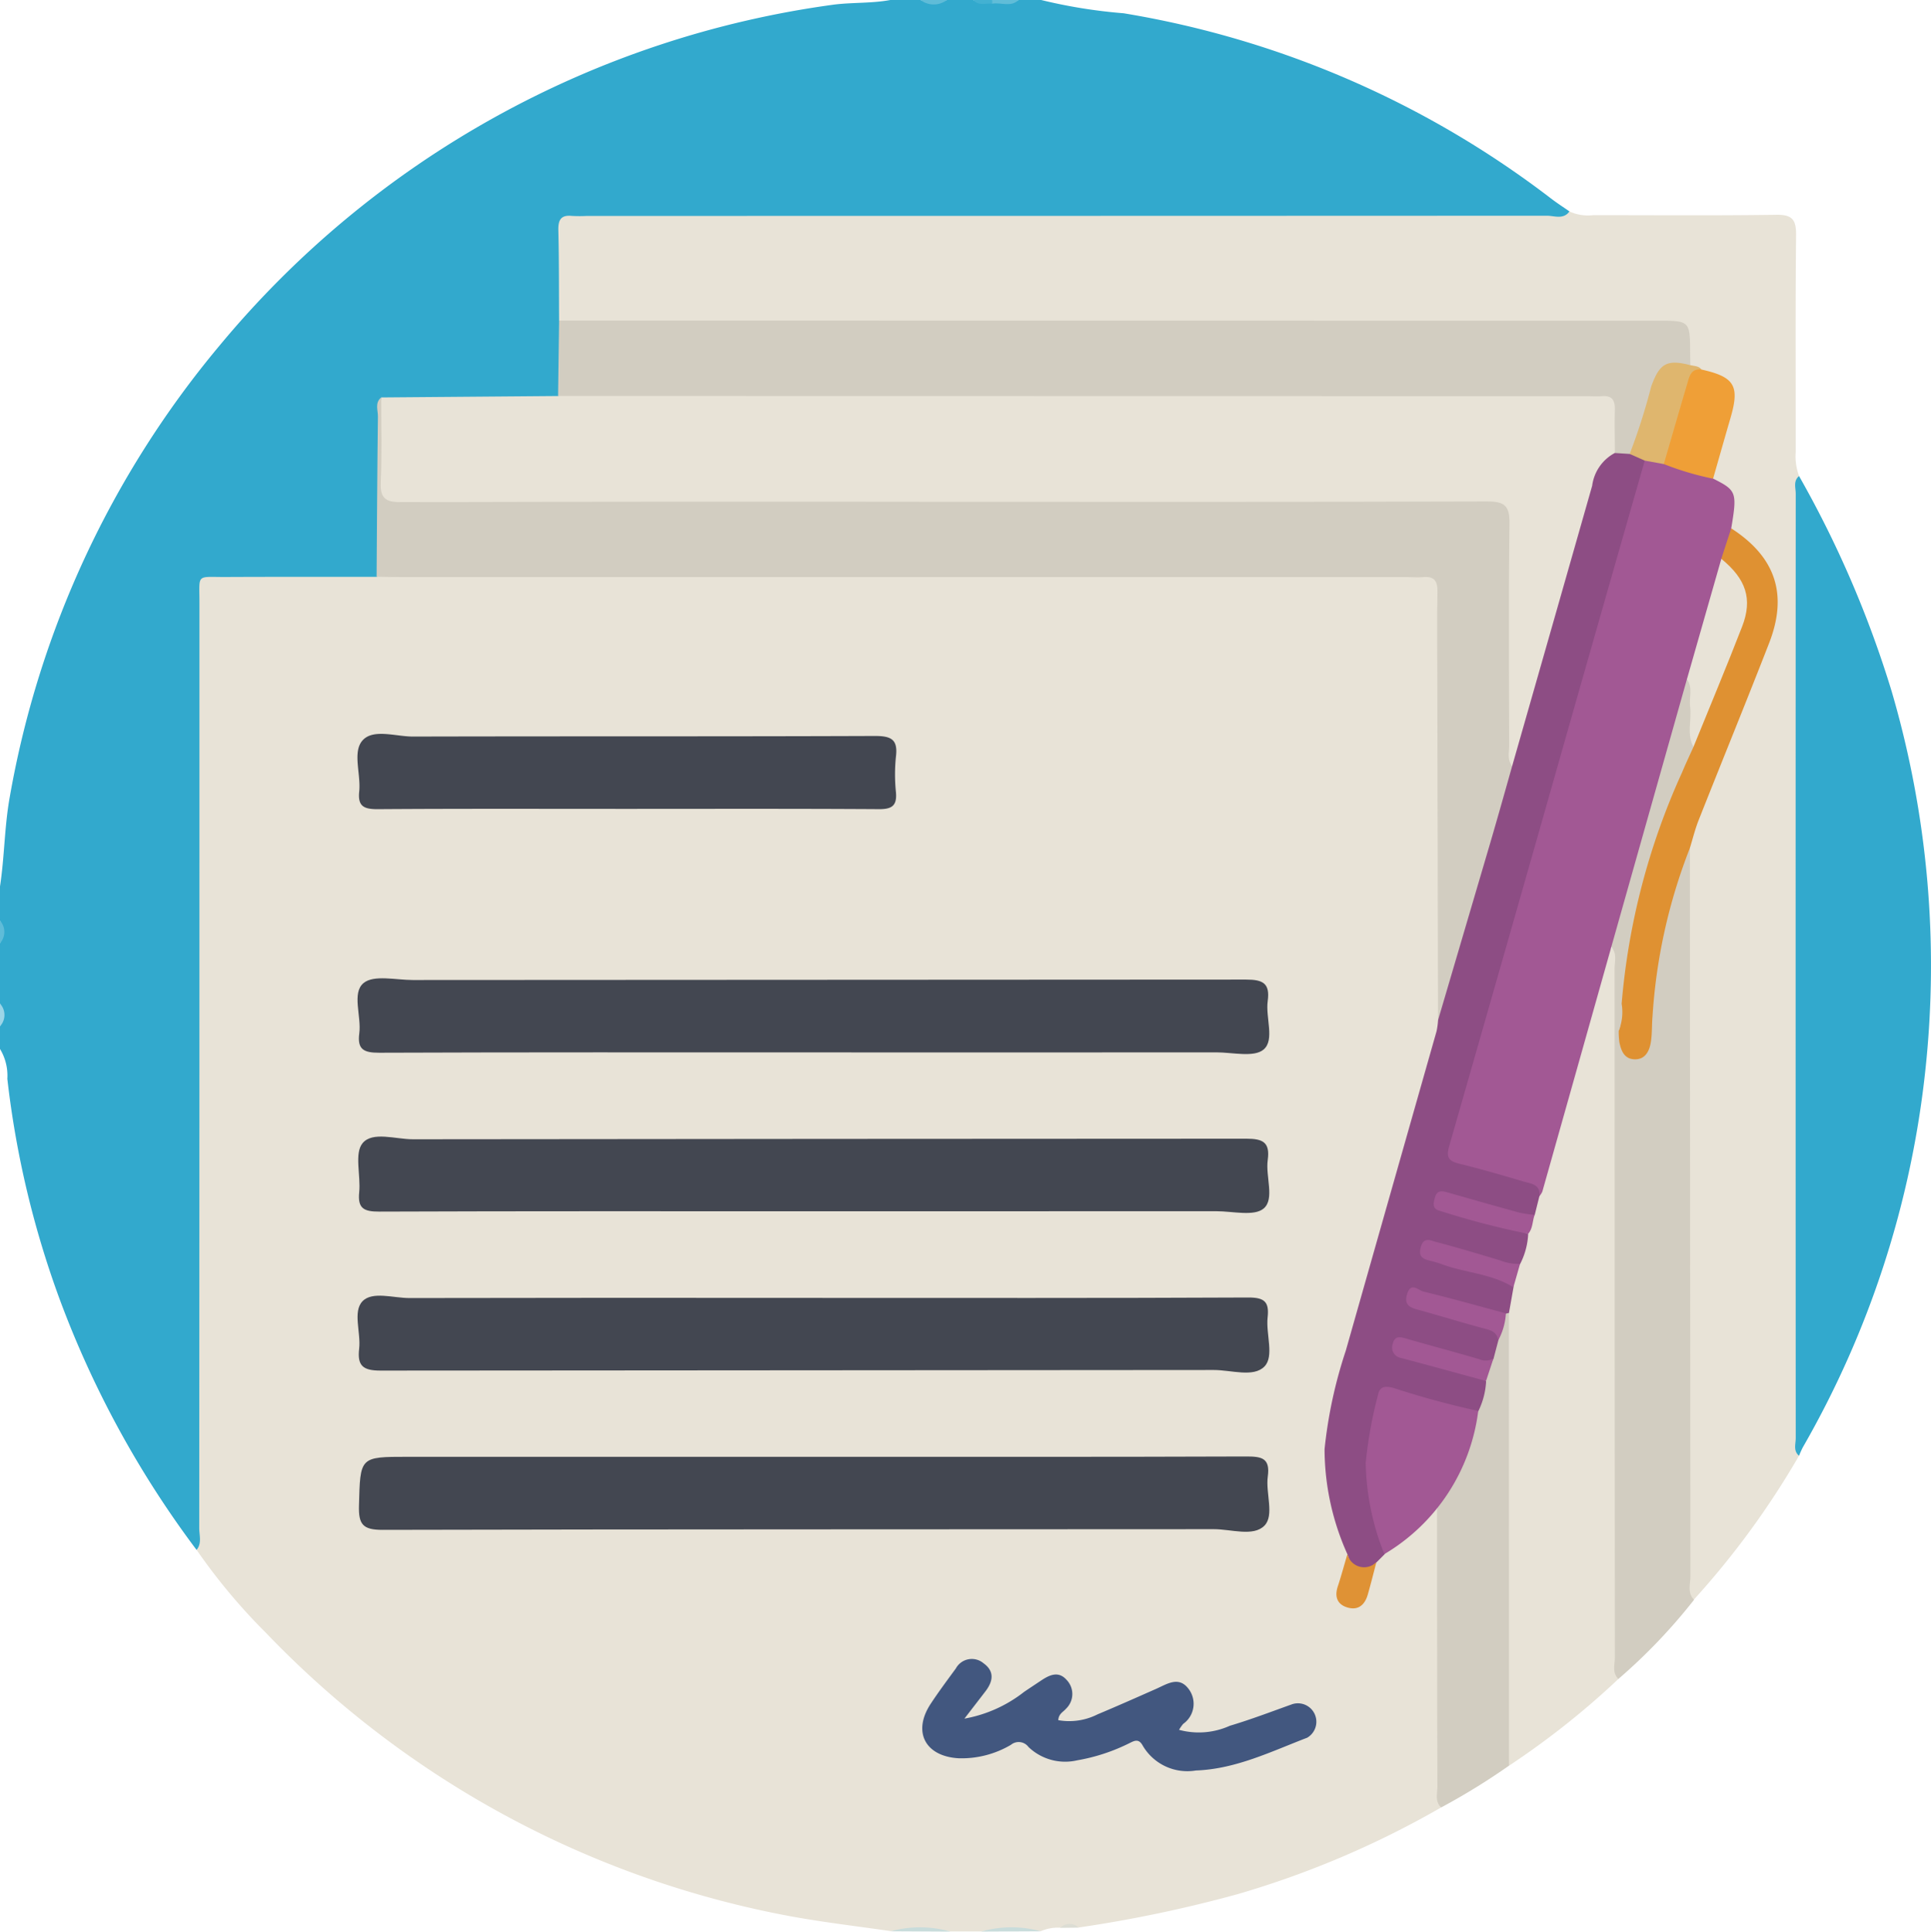 <svg xmlns="http://www.w3.org/2000/svg" width="104.655" height="104.676" viewBox="0 0 104.655 104.676"><g transform="translate(-1872 -387)"><path d="M1882.652,470.99a53.688,53.688,0,0,1-7.409-13.557,51.382,51.382,0,0,1-2.845-11.971,2.79,2.79,0,0,0-.4-1.621v-1.227a1.563,1.563,0,0,0,0-1.227v-3.271a1.563,1.563,0,0,0,0-1.227v-1.84c.247-1.605.24-3.234.528-4.841a52.145,52.145,0,0,1,11.362-24.468,52.387,52.387,0,0,1,33.34-18.494c1-.121,2.024-.06,3.024-.246h1.636a2.092,2.092,0,0,0,1.431,0h1.431c.337.214.71.056,1.063.105.463-.05.94.108,1.39-.105h1.227a28.318,28.318,0,0,0,4.469.719,52,52,0,0,1,23.162,10.037c.323.247.665.469,1,.7-.093.516-.533.452-.88.5a10.888,10.888,0,0,1-1.427.028h-50.219c-1.942,0-1.936,0-1.945,1.982-.005,1.122.038,2.245-.026,3.367-.068,1.389.275,2.8-.24,4.166a2.216,2.216,0,0,1-1.467.288c-2.172.011-4.345,0-6.518.007a2.654,2.654,0,0,0-1.3.166c-.383.3-.3.727-.309,1.127-.028,2.27.041,4.54.028,6.811a2.1,2.1,0,0,1-.3,1.459,2.559,2.559,0,0,1-1.488.251c-2.078.009-4.157,0-6.235.005-1.517,0-1.565.046-1.568,1.531-.007,3.339,0,6.678,0,10.017q0,19.573-.016,39.147C1883.153,469.888,1883.446,470.622,1882.652,470.99Z" transform="translate(0 0)" fill="#32a9cd"/><path d="M2136.14,387c-.427.409-.953.116-1.426.2-.07-.042-.094-.086-.073-.131s.044-.068.067-.068Z" transform="translate(-208.935 0)" fill="#60bdd8"/><path d="M2117.431,387a1.18,1.18,0,0,1-1.431,0Z" transform="translate(-194.111 0)" fill="#5fbcd8"/><path d="M1872,653a.9.9,0,0,1,0,1.227Z" transform="translate(0 -211.612)" fill="#9cd5e7"/><path d="M1872,631a.92.92,0,0,1,0,1.227Z" transform="translate(0 -194.111)" fill="#5fbcd8"/><path d="M2131.022,387q0,.1.006.2c-.348-.04-.739.14-1.028-.2Z" transform="translate(-205.248 0)" fill="#43b1d2"/><path d="M1924.1,591.354c.295-.361.143-.787.143-1.178q.014-25.078.011-50.156c0-1.592-.193-1.381,1.432-1.388,2.724-.013,5.448-.006,8.172-.008a3.133,3.133,0,0,1,1.981-.307q22.384-.01,44.767,0c3.1,0,6.2-.01,9.3,0,1.542.007,1.772.23,1.77,1.792-.01,7.393.059,14.786-.039,22.176a4.826,4.826,0,0,1-.253,1.6q-2.566,9.092-5.156,18.177a12.263,12.263,0,0,0,.277,8.772,1.905,1.905,0,0,1,.144.592,7.55,7.55,0,0,1-.386,1.755c-.065.374-.146.78.337.916.465.131.664-.21.778-.587a12.237,12.237,0,0,1,.5-1.527,1.969,1.969,0,0,1,.5-.562c.762-.624,1.509-1.263,2.218-1.949.286-.277.692-.736.988.043a20.467,20.467,0,0,1,.083,3.157c.012,3.739,0,7.479.008,11.219a6.1,6.1,0,0,1-.119,1.417,50.264,50.264,0,0,1-11.023,4.7,71.593,71.593,0,0,1-8.624,1.809,1.214,1.214,0,0,0-1,.012,2.329,2.329,0,0,0-1.05.186,12.349,12.349,0,0,0-3.238.016h-1.66a12.366,12.366,0,0,0-3.239-.017c-1.8-.262-3.615-.473-5.407-.8a52.659,52.659,0,0,1-28.449-15.356A32.291,32.291,0,0,1,1924.1,591.354Z" transform="translate(-41.445 -120.364)" fill="#e8e3d7"/><path d="M2020.032,448.963c-.01-1.634,0-3.27-.04-4.9-.013-.561.144-.838.743-.773a7.609,7.609,0,0,0,.817,0q26.009,0,52.018-.011c.407,0,.89.222,1.224-.231a2.41,2.41,0,0,0,1.293.2c3.305,0,6.61.028,9.914-.02.87-.013,1.082.269,1.074,1.1-.04,3.917-.016,7.835-.02,11.753a3.061,3.061,0,0,0,.181,1.3q.385,26.546,0,53.093a45.356,45.356,0,0,1-5.7,7.8c-.467-.055-.454-.444-.5-.762a8.874,8.874,0,0,1-.037-1.324q0-17.9,0-35.808c0-.816.061-1.631.048-2.445a4.9,4.9,0,0,1,.482-1.965c1.292-3.259,2.648-6.493,3.881-9.774a4.373,4.373,0,0,0-1.332-5.331,2.406,2.406,0,0,1-.577-.57.568.568,0,0,1-.09-.386,2.084,2.084,0,0,0-.915-2.355,10.346,10.346,0,0,1,.7-3.169c.462-1.8.387-1.983-1.364-2.617-.277-.122-.565-.229-.689-.545-.366-1.93-.366-1.93-2.433-1.93q-28.355,0-56.71-.008C2021.331,449.292,2020.619,449.466,2020.032,448.963Z" transform="translate(-117.732 -44.589)" fill="#e8e3d7"/><path d="M2348.047,566.26c-.322-.268-.179-.635-.179-.955q-.011-25.591,0-51.182c0-.32-.143-.687.18-.955a57.516,57.516,0,0,1,5.021,11.671,52.879,52.879,0,0,1,1.83,20.473,52.09,52.09,0,0,1-6.645,20.487A4.872,4.872,0,0,0,2348.047,566.26Z" transform="translate(-378.544 -100.37)" fill="#32a9cd"/><path d="M2276.582,677.871a44.108,44.108,0,0,1-5.928,4.7c-.465-.517-.325-1.157-.323-1.752.015-7.505-.063-15.011.039-22.515a5.854,5.854,0,0,1,.269-1.574c.154-.452.241-.925.4-1.377a11,11,0,0,0,.469-1.581c.112-.384.2-.776.318-1.157.111-.345.219-.69.313-1.039,1.118-4.156,2.329-8.285,3.526-12.417.109-.375.063-1.007.789-.882a1.7,1.7,0,0,1,.228,1.079c.061,12.4.026,24.8.039,37.2A5.147,5.147,0,0,1,2276.582,677.871Z" transform="translate(-316.87 -199.885)" fill="#e8e3d7"/><path d="M2298.87,621.04c-.348-.339-.192-.772-.193-1.161q-.012-18.663-.014-37.326c0-.391.146-.821-.173-1.172-.289-.31-.128-.644-.032-.958,1.261-4.126,2.275-8.322,3.523-12.451.131-.433.132-.968.7-1.149.44.3.354.768.377,1.194.044.808-.052,1.619.034,2.427a9.508,9.508,0,0,1-.834,2.283,39.76,39.76,0,0,0-2.981,11.692,3.907,3.907,0,0,0-.112,1.439c.007.067.007.135.016.2.051.4.042.928.57.925.557,0,.654-.547.656-.983a29.906,29.906,0,0,1,.647-5.23,26.326,26.326,0,0,1,1.09-4.011c.106-.3.162-.682.6-.73q.01,19.727.028,39.454c0,.422-.174.891.2,1.264A30.538,30.538,0,0,1,2298.87,621.04Z" transform="translate(-339.157 -143.055)" fill="#d2cdc1"/><path d="M2256.485,734.811q0,12.273.007,24.546a36.286,36.286,0,0,1-3.674,2.264c-.361-.331-.2-.766-.206-1.153q-.021-7.53-.018-15.06c-.188-.284-.032-.533.112-.752a16.79,16.79,0,0,0,1.9-4.587,11.239,11.239,0,0,0,.446-1.566c.112-.426.291-.833.372-1.268.08-.335.187-.662.291-.99a12.82,12.82,0,0,1,.5-1.4A.231.231,0,0,1,2256.485,734.811Z" transform="translate(-302.708 -276.674)" fill="#d2cdc1"/><path d="M2132.058,898.049a5.982,5.982,0,0,1,3.239-.016Z" transform="translate(-206.886 -406.374)" fill="#c8dcdb"/><path d="M2108.1,898.033a5.986,5.986,0,0,1,3.239.017Z" transform="translate(-187.826 -406.374)" fill="#c8dcdb"/><path d="M2153.031,897.108a.7.7,0,0,1,1-.012Z" transform="translate(-223.57 -405.635)" fill="#dcddd4"/><path d="M1972.526,490.741l9.588-.078a2.585,2.585,0,0,1,1.769-.321q20.232-.009,40.464,0,6.591,0,13.181,0c2.06,0,2.211.158,2.183,2.2a5.539,5.539,0,0,1-.058.915c-2.328,3.736-2.653,8.146-4.073,12.19-.484,1.378-.785,2.818-1.234,4.21-.111.344-.042.981-.762.788a2.672,2.672,0,0,1-.259-1.587c-.008-3.541,0-7.081-.005-10.622,0-1.672-.026-1.7-1.719-1.7q-28.343,0-56.686,0c-2.5,0-2.514,0-2.487-2.437A19.547,19.547,0,0,1,1972.526,490.741Z" transform="translate(-79.868 -82.203)" fill="#e8e3d7"/><path d="M1972.07,492.339c0,1.533.046,3.068-.023,4.6-.039.873.269,1.076,1.1,1.073q15.024-.039,30.049-.017c9.607,0,19.215.012,28.822-.02.922,0,1.218.22,1.205,1.182-.054,4.019-.026,8.04-.017,12.06,0,.362-.119.754.155,1.082.276.436.062.859-.061,1.268-1.138,3.764-2.165,7.56-3.272,11.333-.127.432-.111.974-.68,1.156q-.019-9.4-.038-18.807c0-1.465-.018-2.931.008-4.4.01-.567-.182-.827-.765-.774-.27.025-.545,0-.817,0h-54.483c-.477,0-.954-.014-1.431-.021.021-2.891.034-5.783.071-8.674C1971.9,493.038,1971.714,492.636,1972.07,492.339Z" transform="translate(-79.412 -83.801)" fill="#d2cdc1"/><path d="M2077.2,479.146c0-.783-.021-1.566,0-2.348.014-.508-.151-.777-.7-.732-.271.022-.544,0-.817,0l-55.757-.01q.027-2.043.055-4.086l59.527.007c1.767,0,1.767,0,1.774,1.792,0,.2.006.408.01.612-1.434.03-1.925.974-2.165,2.194-.124.631-.357,1.236-.526,1.857-.1.359-.208.726-.617.875A.76.76,0,0,1,2077.2,479.146Z" transform="translate(-117.68 -67.598)" fill="#d2cdc1"/><path d="M2238.761,507.06l.81.051c.4-.031.787-.02.949.454a46.246,46.246,0,0,1-1.618,6.1c-2.878,10.034-5.7,20.085-8.572,30.12-.389,1.36-.378,1.369.956,1.762.913.269,1.834.513,2.743.8.473.147.939.338.644,1q-.125.5-.251,1.006c-.565.42-1.116.077-1.656-.057-1.108-.274-2.184-.679-3.456-.918.227.69.727.665,1.1.8a21.093,21.093,0,0,1,3.658,1.206,3.968,3.968,0,0,1-.439,1.63c-.369.339-.768.167-1.156.059-.951-.265-1.9-.549-2.849-.8-.311-.083-.62-.309-1-.077.109.467.527.469.855.576.971.317,1.98.506,2.945.837.34.116.852.1.846.677q-.122.689-.245,1.377c-.053.01-.106.021-.159.034-.582.356-1.119.006-1.663-.12-1.1-.256-2.164-.7-3.358-.863.048.55.41.545.668.617,1.046.291,2.074.642,3.125.918.43.113,1,.194.811.907q-.13.49-.258.98c-.259.51-.692.341-1.07.239-.982-.267-1.968-.517-2.945-.8a1.627,1.627,0,0,0-1.025-.137c.054.472.44.483.726.573.938.3,1.888.553,2.834.823a1.951,1.951,0,0,1,1.077.532,4.165,4.165,0,0,1-.425,1.625c-.417.331-.852.125-1.265.012-.95-.259-1.9-.514-2.832-.843-.711-.251-1.039-.017-1.23.713a11.118,11.118,0,0,0,.11,6.619c.135.391.437.8.132,1.255l-.43.43c-.875.8-1.21.7-1.573-.43a13.927,13.927,0,0,1-1.243-5.7,24.927,24.927,0,0,1,1.15-5.338q2.459-8.659,4.921-17.317a4.132,4.132,0,0,0,.081-.6q1.411-4.789,2.821-9.579c.407-1.39.8-2.785,1.192-4.178q2.174-7.6,4.339-15.2A2.356,2.356,0,0,1,2238.761,507.06Z" transform="translate(-279.244 -95.512)" fill="#8d4d84"/><path d="M1991.85,773.041c7.8,0,15.6.012,23.4-.017.835,0,1.278.1,1.144,1.084-.124.9.366,2.1-.179,2.662-.6.615-1.8.193-2.743.194-15.02.014-30.041,0-45.061.037-1.066,0-1.3-.3-1.273-1.306.071-2.652.023-2.653,2.642-2.653Z" transform="translate(-75.683 -307.096)" fill="#434751"/><path d="M1991.438,650.306c-7.834,0-15.668-.012-23.5.018-.818,0-1.2-.162-1.081-1.047.124-.933-.418-2.187.23-2.728.552-.461,1.756-.165,2.672-.166q22.582-.007,45.164-.023c.911,0,1.3.2,1.169,1.161-.125.9.389,2.106-.22,2.627-.52.445-1.685.155-2.565.156Q2002.372,650.312,1991.438,650.306Z" transform="translate(-75.385 -206.275)" fill="#434751"/><path d="M1991.581,692.285c-7.834,0-15.669-.012-23.5.018-.816,0-1.178-.155-1.087-1.044.094-.907-.275-2.111.184-2.665.54-.651,1.787-.21,2.722-.211q22.583-.024,45.167-.031c.9,0,1.3.186,1.168,1.153-.126.9.387,2.108-.217,2.627-.517.444-1.686.149-2.566.15Q2002.514,692.289,1991.581,692.285Z" transform="translate(-75.527 -239.645)" fill="#434751"/><path d="M1991.575,730.533c7.834,0,15.669.016,23.5-.022.873,0,1.129.241,1.037,1.077-.1.906.369,2.106-.171,2.661-.592.609-1.8.19-2.743.191q-22.584.02-45.168.032c-.958,0-1.263-.268-1.155-1.19.1-.871-.356-2,.177-2.563s1.676-.177,2.548-.178Q1980.589,730.52,1991.575,730.533Z" transform="translate(-75.41 -273.198)" fill="#434751"/><path d="M1981.316,585.567c-4.5,0-8.991-.015-13.486.016-.738,0-1.07-.16-.987-.956.1-.941-.378-2.144.182-2.771.579-.648,1.8-.206,2.735-.208,8.344-.021,16.688,0,25.031-.032.873,0,1.256.177,1.142,1.113a9.428,9.428,0,0,0,0,1.938c.063.728-.216.919-.923.915C1990.443,585.553,1985.88,585.567,1981.316,585.567Z" transform="translate(-75.375 -154.733)" fill="#434751"/><path d="M2118.752,829.937a7.314,7.314,0,0,0,3.229-1.446c.309-.211.623-.416.934-.624.452-.3.933-.527,1.372-.033a1.1,1.1,0,0,1-.03,1.566c-.146.175-.4.271-.417.62a3.4,3.4,0,0,0,2.127-.315c1.066-.447,2.123-.916,3.18-1.384.588-.26,1.216-.7,1.746-.007a1.332,1.332,0,0,1-.285,1.908,2.5,2.5,0,0,0-.224.321,4.083,4.083,0,0,0,2.754-.22c1.139-.339,2.252-.765,3.373-1.166a1,1,0,0,1,.817,1.814c-1.962.752-3.877,1.7-6.033,1.776a2.8,2.8,0,0,1-2.876-1.343c-.228-.425-.48-.255-.751-.125a10.188,10.188,0,0,1-2.8.916,2.874,2.874,0,0,1-2.644-.722.66.66,0,0,0-.95-.118,5.261,5.261,0,0,1-2.826.73c-1.824-.1-2.523-1.434-1.524-2.952.43-.654.9-1.282,1.362-1.913a.985.985,0,0,1,1.506-.281c.6.432.513.974.108,1.507C2119.553,828.9,2119.2,829.353,2118.752,829.937Z" transform="translate(-194.483 -349.802)" fill="#42577f"/><path d="M2235.005,763.636a13.846,13.846,0,0,1-1.012-4.934,23.413,23.413,0,0,1,.664-3.684c.094-.481.391-.5.835-.388a46.752,46.752,0,0,0,4.6,1.249,10.542,10.542,0,0,1-5.084,7.756Z" transform="translate(-287.975 -292.418)" fill="#a25894"/><path d="M2226.844,798.9a.931.931,0,0,0,1.573.43c-.154.585-.3,1.172-.466,1.753s-.533.89-1.133.7c-.543-.175-.673-.6-.494-1.137C2226.515,800.066,2226.673,799.48,2226.844,798.9Z" transform="translate(-281.818 -327.68)" fill="#df9235"/><path d="M2260.753,548.374c.078-.648-.451-.677-.849-.795-1.17-.344-2.342-.687-3.527-.976-.574-.14-.666-.388-.511-.931q3.21-11.194,6.389-22.4,2.1-7.384,4.214-14.767c.351-.288.712-.066,1.07-.026.865.366,1.89.316,2.632,1.005,1.273.639,1.31.741.985,2.693.153.649-.2,1.208-.317,1.81-.5,1.818-1.021,3.629-1.547,5.439-.1.35-.153.737-.538.926l-4.1,14.518q-1.866,6.627-3.737,13.253A.96.96,0,0,1,2260.753,548.374Z" transform="translate(-305.326 -96.55)" fill="#a25894"/><path d="M2306.636,528.686q.268-.825.538-1.65c2.394,1.544,3.085,3.568,2.051,6.224-1.246,3.2-2.546,6.377-3.81,9.57-.2.5-.328,1.032-.489,1.549a30.142,30.142,0,0,0-2.018,9.095c-.043.474-.016.957-.094,1.423-.083.492-.321.947-.914.911-.532-.033-.7-.477-.789-.931a4.472,4.472,0,0,1-.036-.61c.222-.469-.031-.991.159-1.464a37.777,37.777,0,0,1,3.281-12.555c.191-.461.407-.912.612-1.368a3.206,3.206,0,0,1,.329-1.467c.626-1.536,1.2-3.092,1.859-4.615a2.977,2.977,0,0,0-.4-3.571A1.764,1.764,0,0,1,2306.636,528.686Z" transform="translate(-341.345 -111.404)" fill="#df9132"/><path d="M2315.33,490.509a15.836,15.836,0,0,1-2.671-.793,1.722,1.722,0,0,1,.1-1.279c.312-1.07.579-2.154.941-3.209.16-.467.361-.92,1.009-.632,1.786.4,2.071.881,1.568,2.612C2315.957,488.307,2315.645,489.409,2315.33,490.509Z" transform="translate(-350.485 -77.569)" fill="#ef9f37"/><path d="M2307.886,483.49c-.569-.076-.658.362-.771.745-.432,1.457-.852,2.917-1.277,4.376l-1.031-.187-.817-.362a33.1,33.1,0,0,0,1.163-3.65c.46-1.261.835-1.487,2.122-1.163C2307.488,483.305,2307.73,483.287,2307.886,483.49Z" transform="translate(-343.664 -76.463)" fill="#dfb66e"/><path d="M2257.155,705.058a44.772,44.772,0,0,1-4.781-1.246c-.433-.1-.355-.42-.27-.727.117-.423.409-.35.72-.261,1.3.37,2.591.739,3.891,1.094a5.833,5.833,0,0,0,.795.108C2257.38,704.366,2257.415,704.763,2257.155,705.058Z" transform="translate(-302.333 -251.195)" fill="#a25894"/><path d="M2253.476,718.2c-1.2-.752-2.631-.777-3.916-1.263a5.38,5.38,0,0,0-.582-.17c-.4-.1-.672-.214-.515-.76s.52-.345.787-.274c1.173.31,2.337.658,3.5,1.007a2.693,2.693,0,0,0,1.088.193Z" transform="translate(-299.455 -261.441)" fill="#a25894"/><path d="M2321.021,535.108c1.34,1.093,1.707,2.174,1.127,3.671-.847,2.186-1.755,4.349-2.637,6.522-.384-.7-.084-1.462-.182-2.188-.066-.492.164-1.019-.173-1.48Z" transform="translate(-355.729 -117.825)" fill="#e8e3d7"/><path d="M2301.111,653.053a2.722,2.722,0,0,1-.16,1.463C2301,654.028,2300.772,653.51,2301.111,653.053Z" transform="translate(-341.221 -211.655)" fill="#d2cdc1"/><path d="M2246.134,743.795c-1.53-.416-3.059-.836-4.591-1.245a.575.575,0,0,1-.465-.763c.111-.49.439-.375.794-.272,1.3.377,2.6.716,3.9,1.1a.821.821,0,0,0,.766-.045Z" transform="translate(-293.595 -281.957)" fill="#a25894"/><path d="M2249.734,731.078c-.082-.51-.488-.563-.889-.671-1.169-.316-2.326-.673-3.493-.993-.447-.123-.72-.282-.559-.83.2-.691.615-.212.876-.149,1.5.365,2.989.784,4.481,1.185A3.483,3.483,0,0,1,2249.734,731.078Z" transform="translate(-296.533 -271.447)" fill="#a25894"/></g></svg>
